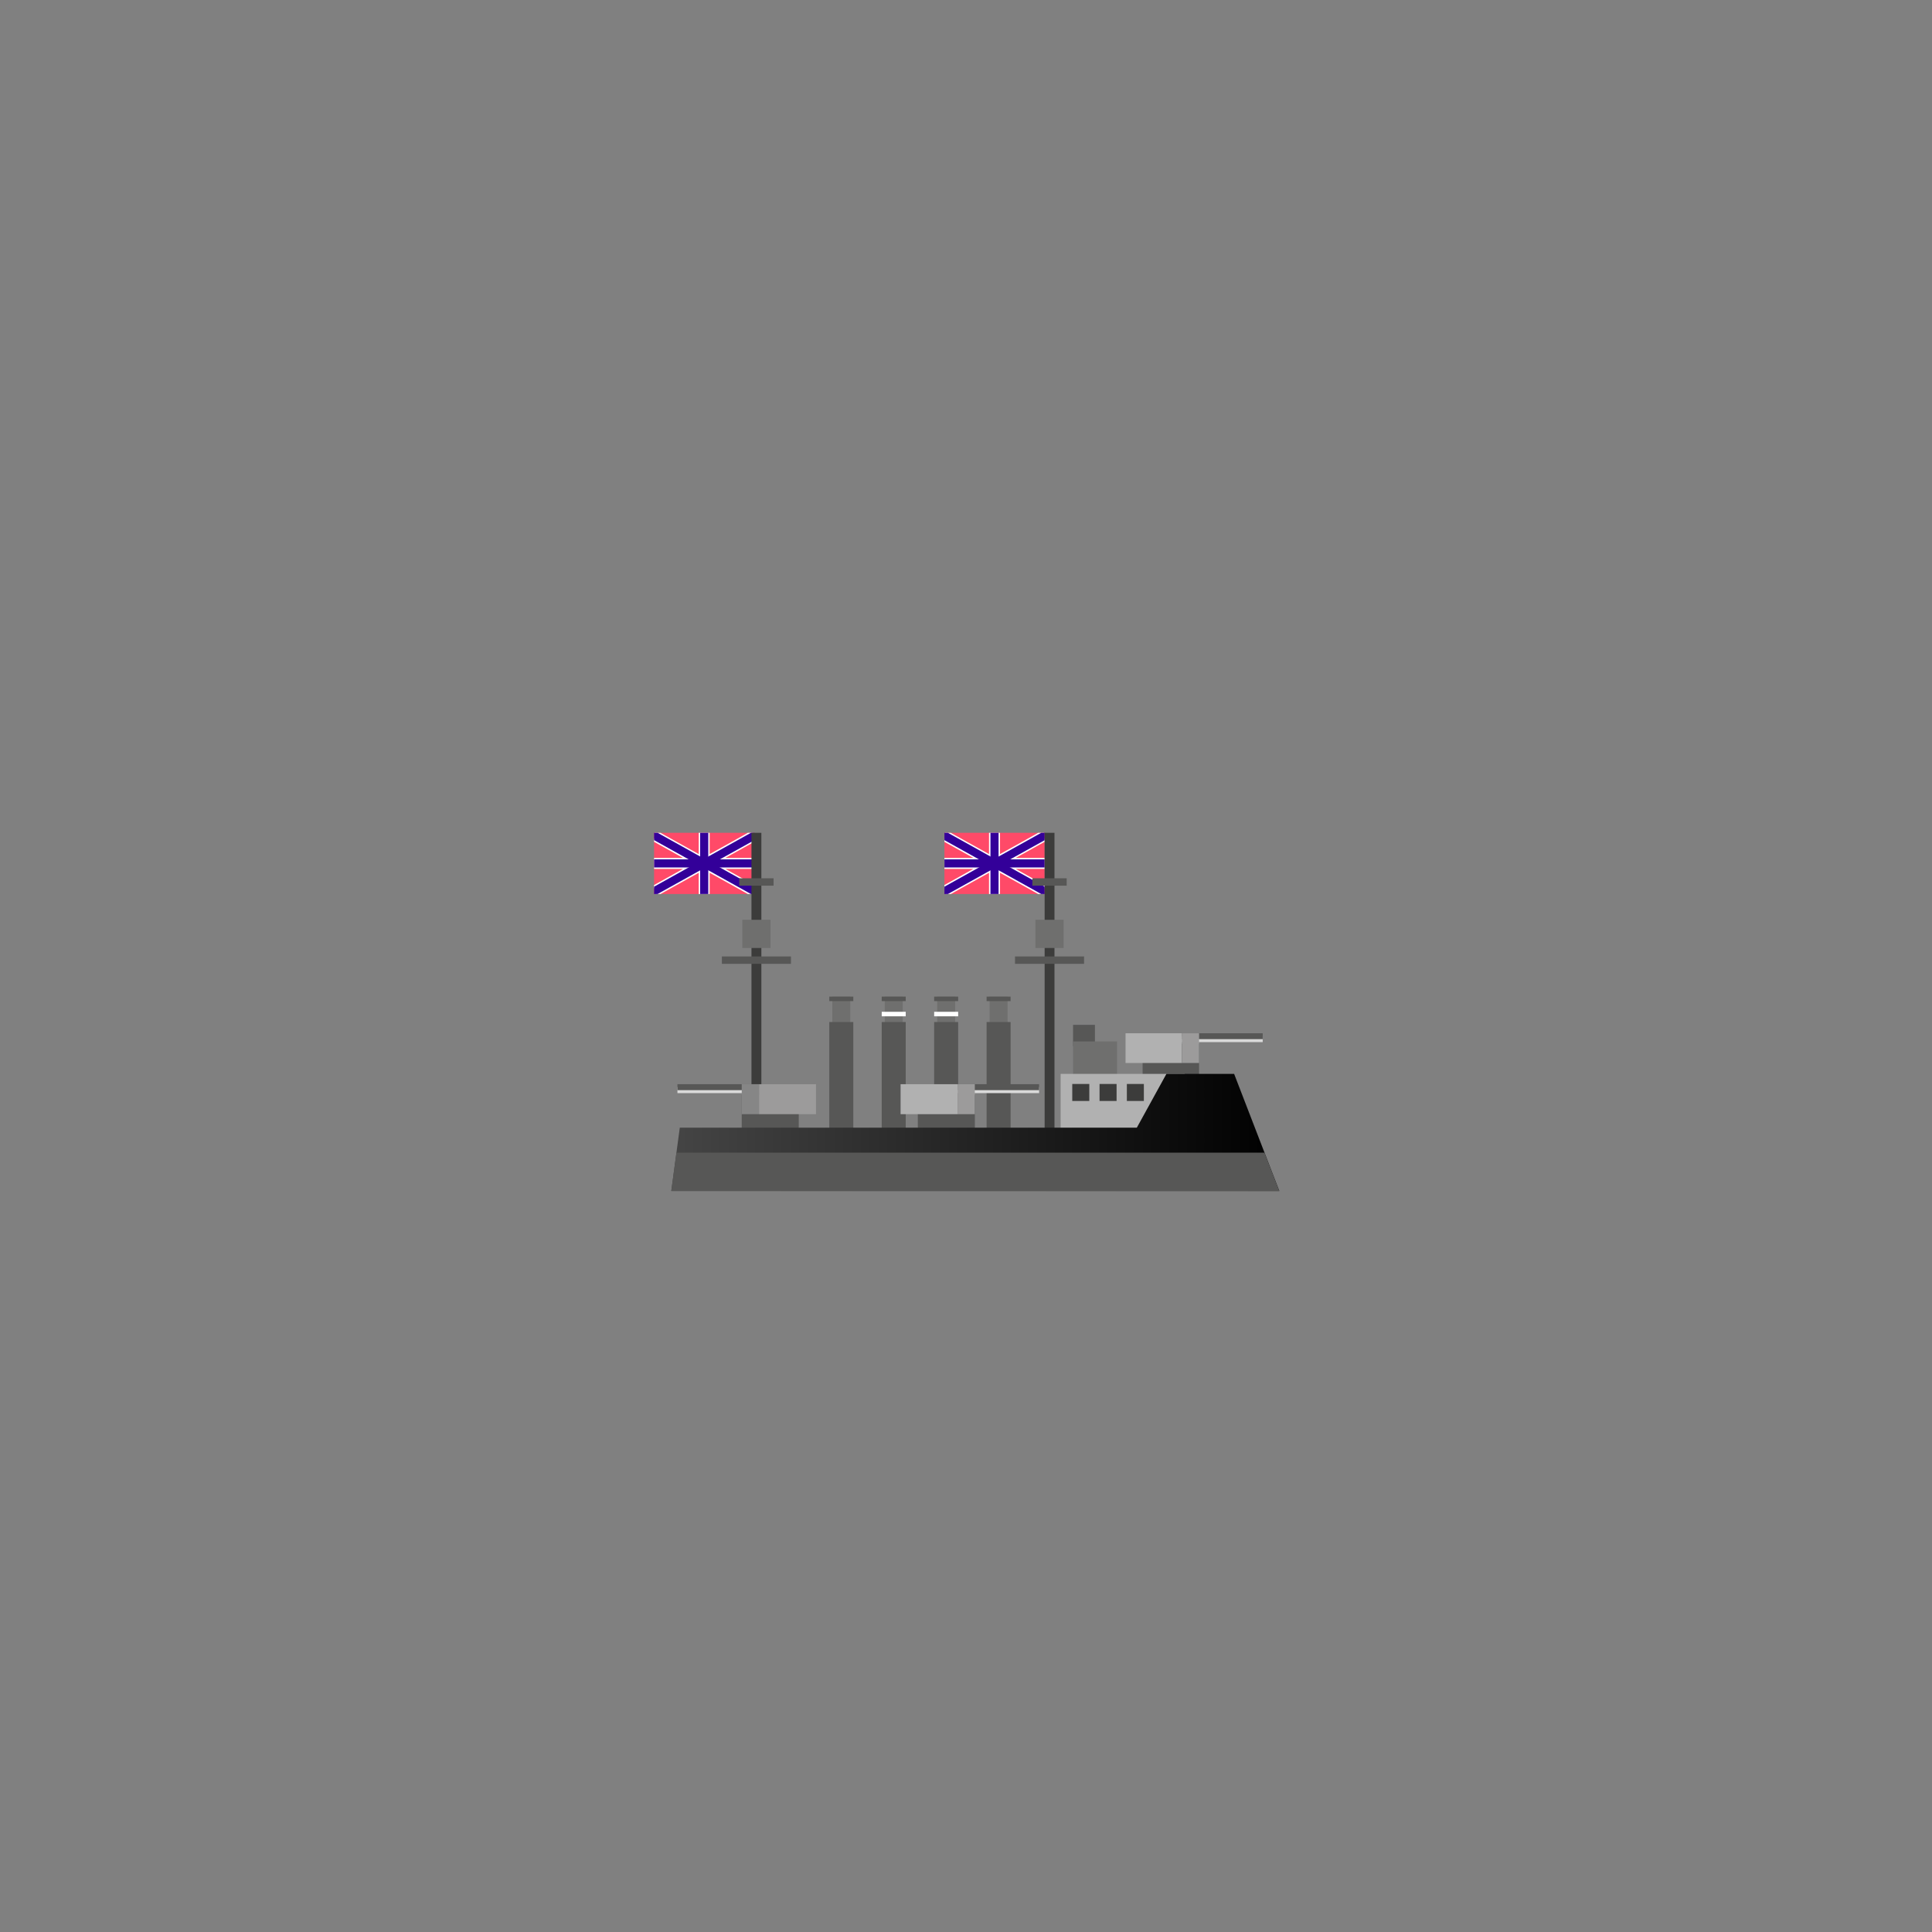 <svg id="Layer_1" data-name="Layer 1" xmlns="http://www.w3.org/2000/svg" xmlns:xlink="http://www.w3.org/1999/xlink" viewBox="0 0 500 500"><rect x="0" y="0" width="500" height="500" fill="#808080" stroke="none"/><defs><style>.cls-1,.cls-4{fill:none;}.cls-2{fill:#ff4a68;}.cls-3{clip-path:url(#clip-path);}.cls-4{stroke:#fff;stroke-miterlimit:10;stroke-width:0.75px;}.cls-5{fill:#309;}.cls-6{clip-path:url(#clip-path-2);}.cls-7{fill:#d9d9d9;}.cls-8{fill:#3c3c3b;}.cls-9{fill:#575756;}.cls-10{fill:#6f6f6e;}.cls-11{fill:#fff;}.cls-12{fill:#b1b1b1;}.cls-13{fill:#9c9b9b;}.cls-14{fill:#868686;}.cls-15{fill:url(#linear-gradient);}</style><clipPath id="clip-path"><rect class="cls-1" x="244.42" y="215.53" width="25.93" height="15.84"/></clipPath><clipPath id="clip-path-2"><rect class="cls-1" x="169.28" y="215.53" width="25.93" height="15.84"/></clipPath><linearGradient id="linear-gradient" x1="173.73" y1="293.07" x2="331.08" y2="293.07" gradientUnits="userSpaceOnUse"><stop offset="0" stop-color="#454545"/><stop offset="1"/></linearGradient></defs><title>icon-07Artboard 7</title><rect class="cls-2" x="244.42" y="215.53" width="25.93" height="15.84"/><rect class="cls-2" x="244.42" y="222.4" width="25.93" height="2.1"/><g class="cls-3"><polygon class="cls-4" points="270.35 224.5 270.35 222.4 261.42 222.4 272.88 216.03 271.86 214.2 258.43 221.67 258.43 215.53 256.33 215.53 256.33 221.67 242.9 214.2 241.88 216.03 253.34 222.4 244.41 222.4 244.41 224.5 253.34 224.5 241.88 230.88 242.9 232.71 256.33 225.24 256.33 231.38 258.43 231.38 258.43 225.24 271.86 232.71 272.88 230.88 261.42 224.5 270.35 224.5"/><rect class="cls-5" x="240.23" y="222.4" width="34.3" height="2.1" transform="translate(-76.17 153.33) rotate(-29.09)"/><rect class="cls-5" x="256.33" y="206.3" width="2.1" height="34.3" transform="translate(-63.02 339.72) rotate(-60.91)"/></g><rect class="cls-5" x="244.42" y="222.4" width="25.93" height="2.1"/><rect class="cls-5" x="256.33" y="215.53" width="2.1" height="15.84"/><rect class="cls-2" x="169.28" y="215.53" width="25.93" height="15.84"/><rect class="cls-2" x="169.28" y="222.4" width="25.93" height="2.1"/><g class="cls-6"><polygon class="cls-4" points="195.21 224.5 195.21 222.4 186.29 222.4 197.74 216.03 196.72 214.2 183.29 221.67 183.29 215.53 181.2 215.53 181.2 221.67 167.77 214.2 166.75 216.03 178.2 222.4 169.28 222.4 169.28 224.5 178.2 224.5 166.75 230.88 167.77 232.71 181.2 225.24 181.2 231.38 183.29 231.38 183.29 225.24 196.72 232.71 197.74 230.88 186.29 224.5 195.21 224.5"/><rect class="cls-5" x="165.1" y="222.4" width="34.3" height="2.1" transform="translate(-85.65 116.8) rotate(-29.09)"/><rect class="cls-5" x="181.2" y="206.3" width="2.1" height="34.3" transform="translate(-101.63 274.06) rotate(-60.91)"/></g><rect class="cls-5" x="169.28" y="222.4" width="25.93" height="2.1"/><rect class="cls-5" x="181.2" y="215.53" width="2.1" height="15.84"/><rect class="cls-7" x="305.9" y="268.17" width="20.89" height="1.53"/><rect class="cls-8" x="270.35" y="215.53" width="2.55" height="77.54"/><rect class="cls-9" x="267.18" y="227.3" width="8.88" height="1.91"/><rect class="cls-9" x="262.68" y="247.53" width="17.88" height="1.91"/><rect class="cls-8" x="194.48" y="215.53" width="2.56" height="77.54"/><rect class="cls-9" x="191.32" y="227.3" width="8.88" height="1.91"/><rect class="cls-9" x="186.82" y="247.53" width="17.88" height="1.91"/><rect class="cls-10" x="192.11" y="238.04" width="7.3" height="7.3"/><rect class="cls-10" x="267.97" y="238.04" width="7.3" height="7.3"/><rect class="cls-10" x="215.4" y="257.93" width="4.65" height="15.77"/><rect class="cls-9" x="214.62" y="264.5" width="6.21" height="30.38"/><rect class="cls-10" x="228.97" y="257.93" width="4.65" height="15.77"/><rect class="cls-9" x="228.19" y="264.5" width="6.21" height="30.38"/><rect class="cls-10" x="242.54" y="257.93" width="4.65" height="15.77"/><rect class="cls-9" x="241.76" y="264.5" width="6.21" height="30.38"/><rect class="cls-10" x="256.11" y="257.93" width="4.65" height="15.77"/><rect class="cls-9" x="214.62" y="257.92" width="6.21" height="1.17"/><rect class="cls-9" x="228.19" y="257.92" width="6.21" height="1.17"/><rect class="cls-9" x="241.76" y="257.92" width="6.21" height="1.17"/><rect class="cls-11" x="228.19" y="261.85" width="6.21" height="1.17"/><rect class="cls-11" x="241.76" y="261.85" width="6.21" height="1.17"/><rect class="cls-9" x="255.33" y="257.92" width="6.21" height="1.17"/><rect class="cls-9" x="255.33" y="264.5" width="6.21" height="30.38"/><rect class="cls-7" x="247.82" y="281.36" width="21.1" height="1.54"/><rect class="cls-9" x="237.53" y="283.35" width="14.76" height="9.39"/><rect class="cls-9" x="247.82" y="280.59" width="21.1" height="1.54"/><rect class="cls-12" x="233.07" y="280.59" width="14.76" height="7.76"/><rect class="cls-13" x="247.82" y="280.59" width="4.46" height="7.76"/><rect class="cls-7" x="175.32" y="281.36" width="21.1" height="1.54"/><rect class="cls-9" x="191.96" y="283.35" width="14.76" height="9.39"/><rect class="cls-9" x="175.32" y="280.59" width="21.1" height="1.54"/><rect class="cls-13" x="196.42" y="280.59" width="14.76" height="7.76"/><rect class="cls-14" x="191.96" y="280.59" width="4.46" height="7.76"/><rect class="cls-9" x="277.71" y="265.23" width="5.66" height="5.5"/><rect class="cls-10" x="277.71" y="269.52" width="11.38" height="11.01"/><rect class="cls-9" x="295.71" y="270.13" width="14.61" height="9.29"/><rect class="cls-9" x="305.9" y="267.41" width="20.89" height="1.52"/><rect class="cls-12" x="274.49" y="277.92" width="32.12" height="16.36"/><polygon class="cls-15" points="175.93 291.84 173.73 308.22 331.08 308.22 319.39 277.92 301.87 277.92 294.21 291.84 175.93 291.84"/><polygon class="cls-9" points="175.06 298.3 173.73 308.22 331.08 308.22 327.25 298.3 175.06 298.3"/><rect class="cls-12" x="291.29" y="267.41" width="14.6" height="7.69"/><rect class="cls-13" x="305.9" y="267.41" width="4.42" height="7.69"/><rect class="cls-8" x="277.5" y="280.53" width="4.41" height="4.4"/><rect class="cls-8" x="284.56" y="280.53" width="4.41" height="4.4"/><rect class="cls-8" x="291.63" y="280.53" width="4.4" height="4.4"/><ellipse class="cls-1" cx="250" cy="250" rx="112.5" ry="79.01"/></svg>